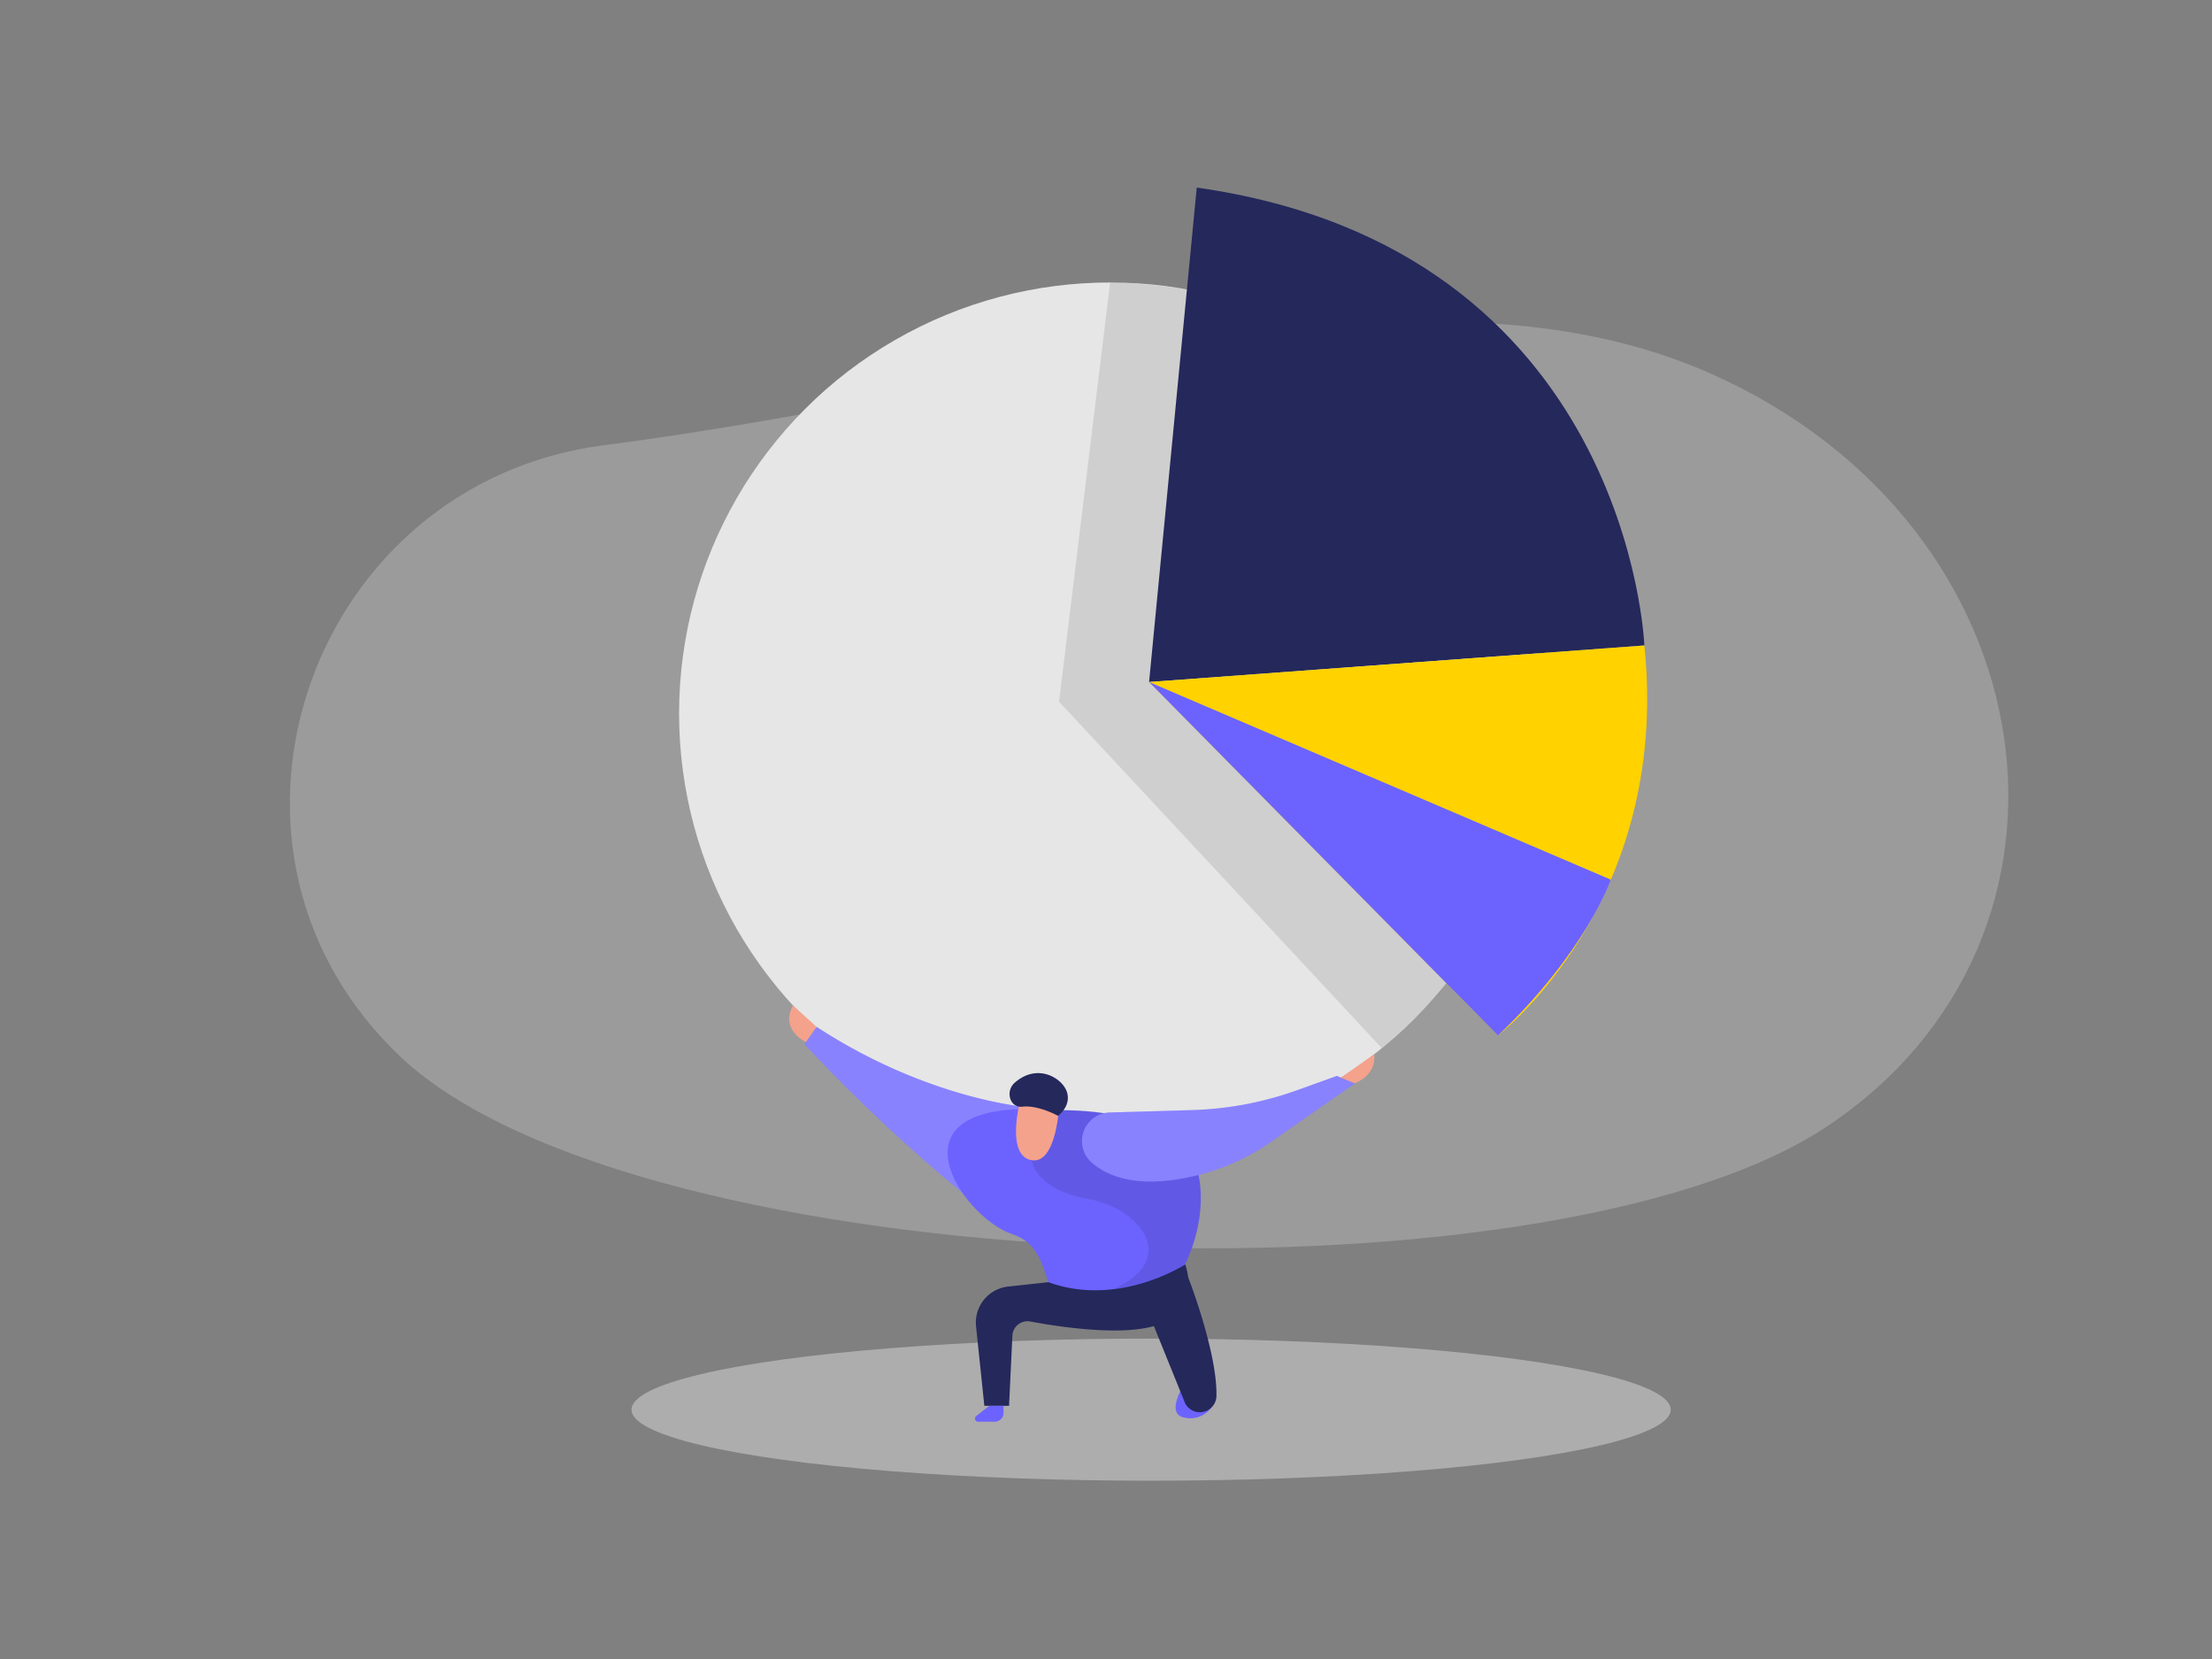<svg id="Layer_1" data-name="Layer 1" xmlns="http://www.w3.org/2000/svg" viewBox="0 0 400 300"><rect x="0" y="0" width="400" height="300" fill="#808080" stroke="none"/><title>#9 pie chart</title><path d="M109.14,80.52c-52.68,6.84-75.73,71.27-38.33,109q.76.78,1.56,1.53C115,231.5,279.5,237.74,330.5,203.62s41-108.36-21-136C257.26,44.35,188.67,70.18,109.14,80.52Z" fill="#e6e6e6" opacity="0.26"/><ellipse cx="208.16" cy="254.91" rx="93.96" ry="12.85" fill="#e6e6e6" opacity="0.45"/><circle cx="200.75" cy="129.03" r="77.95" fill="#e6e6e6"/><path d="M200.75,51.08l-9.24,75.81,58.37,62.65s8.28-6.79,11.68-11.74S214.63,52.32,214.63,52.32,205.43,50.94,200.75,51.08Z" opacity="0.1"/><path d="M185,200.11s-17.7-1.58-37.32-14.42l-2.21,3.12a301.48,301.48,0,0,0,28.64,26.95Z" fill="#6c63ff"/><path d="M185,200.11s-17.7-1.58-37.32-14.42l-2.21,3.12a301.48,301.48,0,0,0,28.64,26.95Z" fill="#fff" opacity="0.2"/><path d="M191.07,200.79s15.09-.72,22.76,6.19,1.51,31.24-13.08,32.58-8.25-13.34-17.59-16.34S158.68,198,191.07,200.79Z" fill="#6c63ff"/><path d="M186.55,209.8s.53,5.3,10.15,7,16.6,11,4.68,16.26c0,0,7.51-.71,12.92-4.49,0,0,4.19-7.58,2.42-16.17s-17.12-11.16-17.12-11.16a78.51,78.51,0,0,0-9.31-.57C186.7,200.85,186.55,209.8,186.55,209.8Z" opacity="0.1"/><path d="M216.41,33.92l-8.62,89.41,89.56-6.61S294.72,45,216.41,33.92Z" fill="#24285b"/><path d="M207.79,123.33l63.09,63.92s31.34-24,26.47-70.53Z" fill="#ffd200"/><path d="M184.35,199.6s-2.4,9.44,2.2,10.2,5-10.2,5-10.2S185,194.66,184.35,199.6Z" fill="#f4a28c"/><path d="M183.54,195.75a2.72,2.72,0,0,0-.69,3.31,2,2,0,0,0,2.13,1.05c2.9-.26,6.35,1.67,6.35,1.67s2.47-1.79,1.58-4.38C192.1,195,187.67,192.17,183.54,195.75Z" fill="#24285b"/><path d="M200.62,201.17l14.92-.43a61.35,61.35,0,0,0,19-3.59l7.19-2.59,3.31,1.33-15.11,10.53a40.12,40.12,0,0,1-12,5.73c-6.33,1.77-14.94,2.84-20.46-1.87A5.18,5.18,0,0,1,200.62,201.17Z" fill="#6c63ff"/><path d="M200.62,201.17l14.92-.43a61.35,61.35,0,0,0,19-3.59l7.19-2.59,3.31,1.33-15.11,10.53a40.12,40.12,0,0,1-12,5.73c-6.33,1.77-14.94,2.84-20.46-1.87A5.18,5.18,0,0,1,200.62,201.17Z" fill="#fff" opacity="0.2"/><path d="M214.09,250.38s-3.38,5.25,0,5.94a4.66,4.66,0,0,0,4.9-1.72Z" fill="#6c63ff"/><path d="M189.59,231.86l-7.28.79a6.55,6.55,0,0,0-5.81,7.18L178,254.22h4.47l.6-12.69a2.74,2.74,0,0,1,3.23-2.56c5.42,1,16.71,2.71,22.88.67,8.34-2.75,5.14-11,5.14-11S202.34,236.5,189.59,231.86Z" fill="#24285b"/><path d="M214.81,230.85s5.35,13.63,5.16,21.66a3,3,0,0,1-5.65,1.27l-6.16-15.22Z" fill="#24285b"/><path d="M245,195.89s4-1.43,3.48-5.23l-6,4.22Z" fill="#f4a28c"/><path d="M178.89,254.22l-2.39,1.87a.57.57,0,0,0,.35,1h3a1.61,1.61,0,0,0,1.62-1.62v-1.26Z" fill="#6c63ff"/><path d="M145.72,188.43s-4.74-2.17-2.32-6.61l4.26,3.87Z" fill="#f4a28c"/><path d="M207.79,123.33l83.5,35.74s-4.52,13.09-20.41,28.18Z" fill="#6c63ff"/></svg>